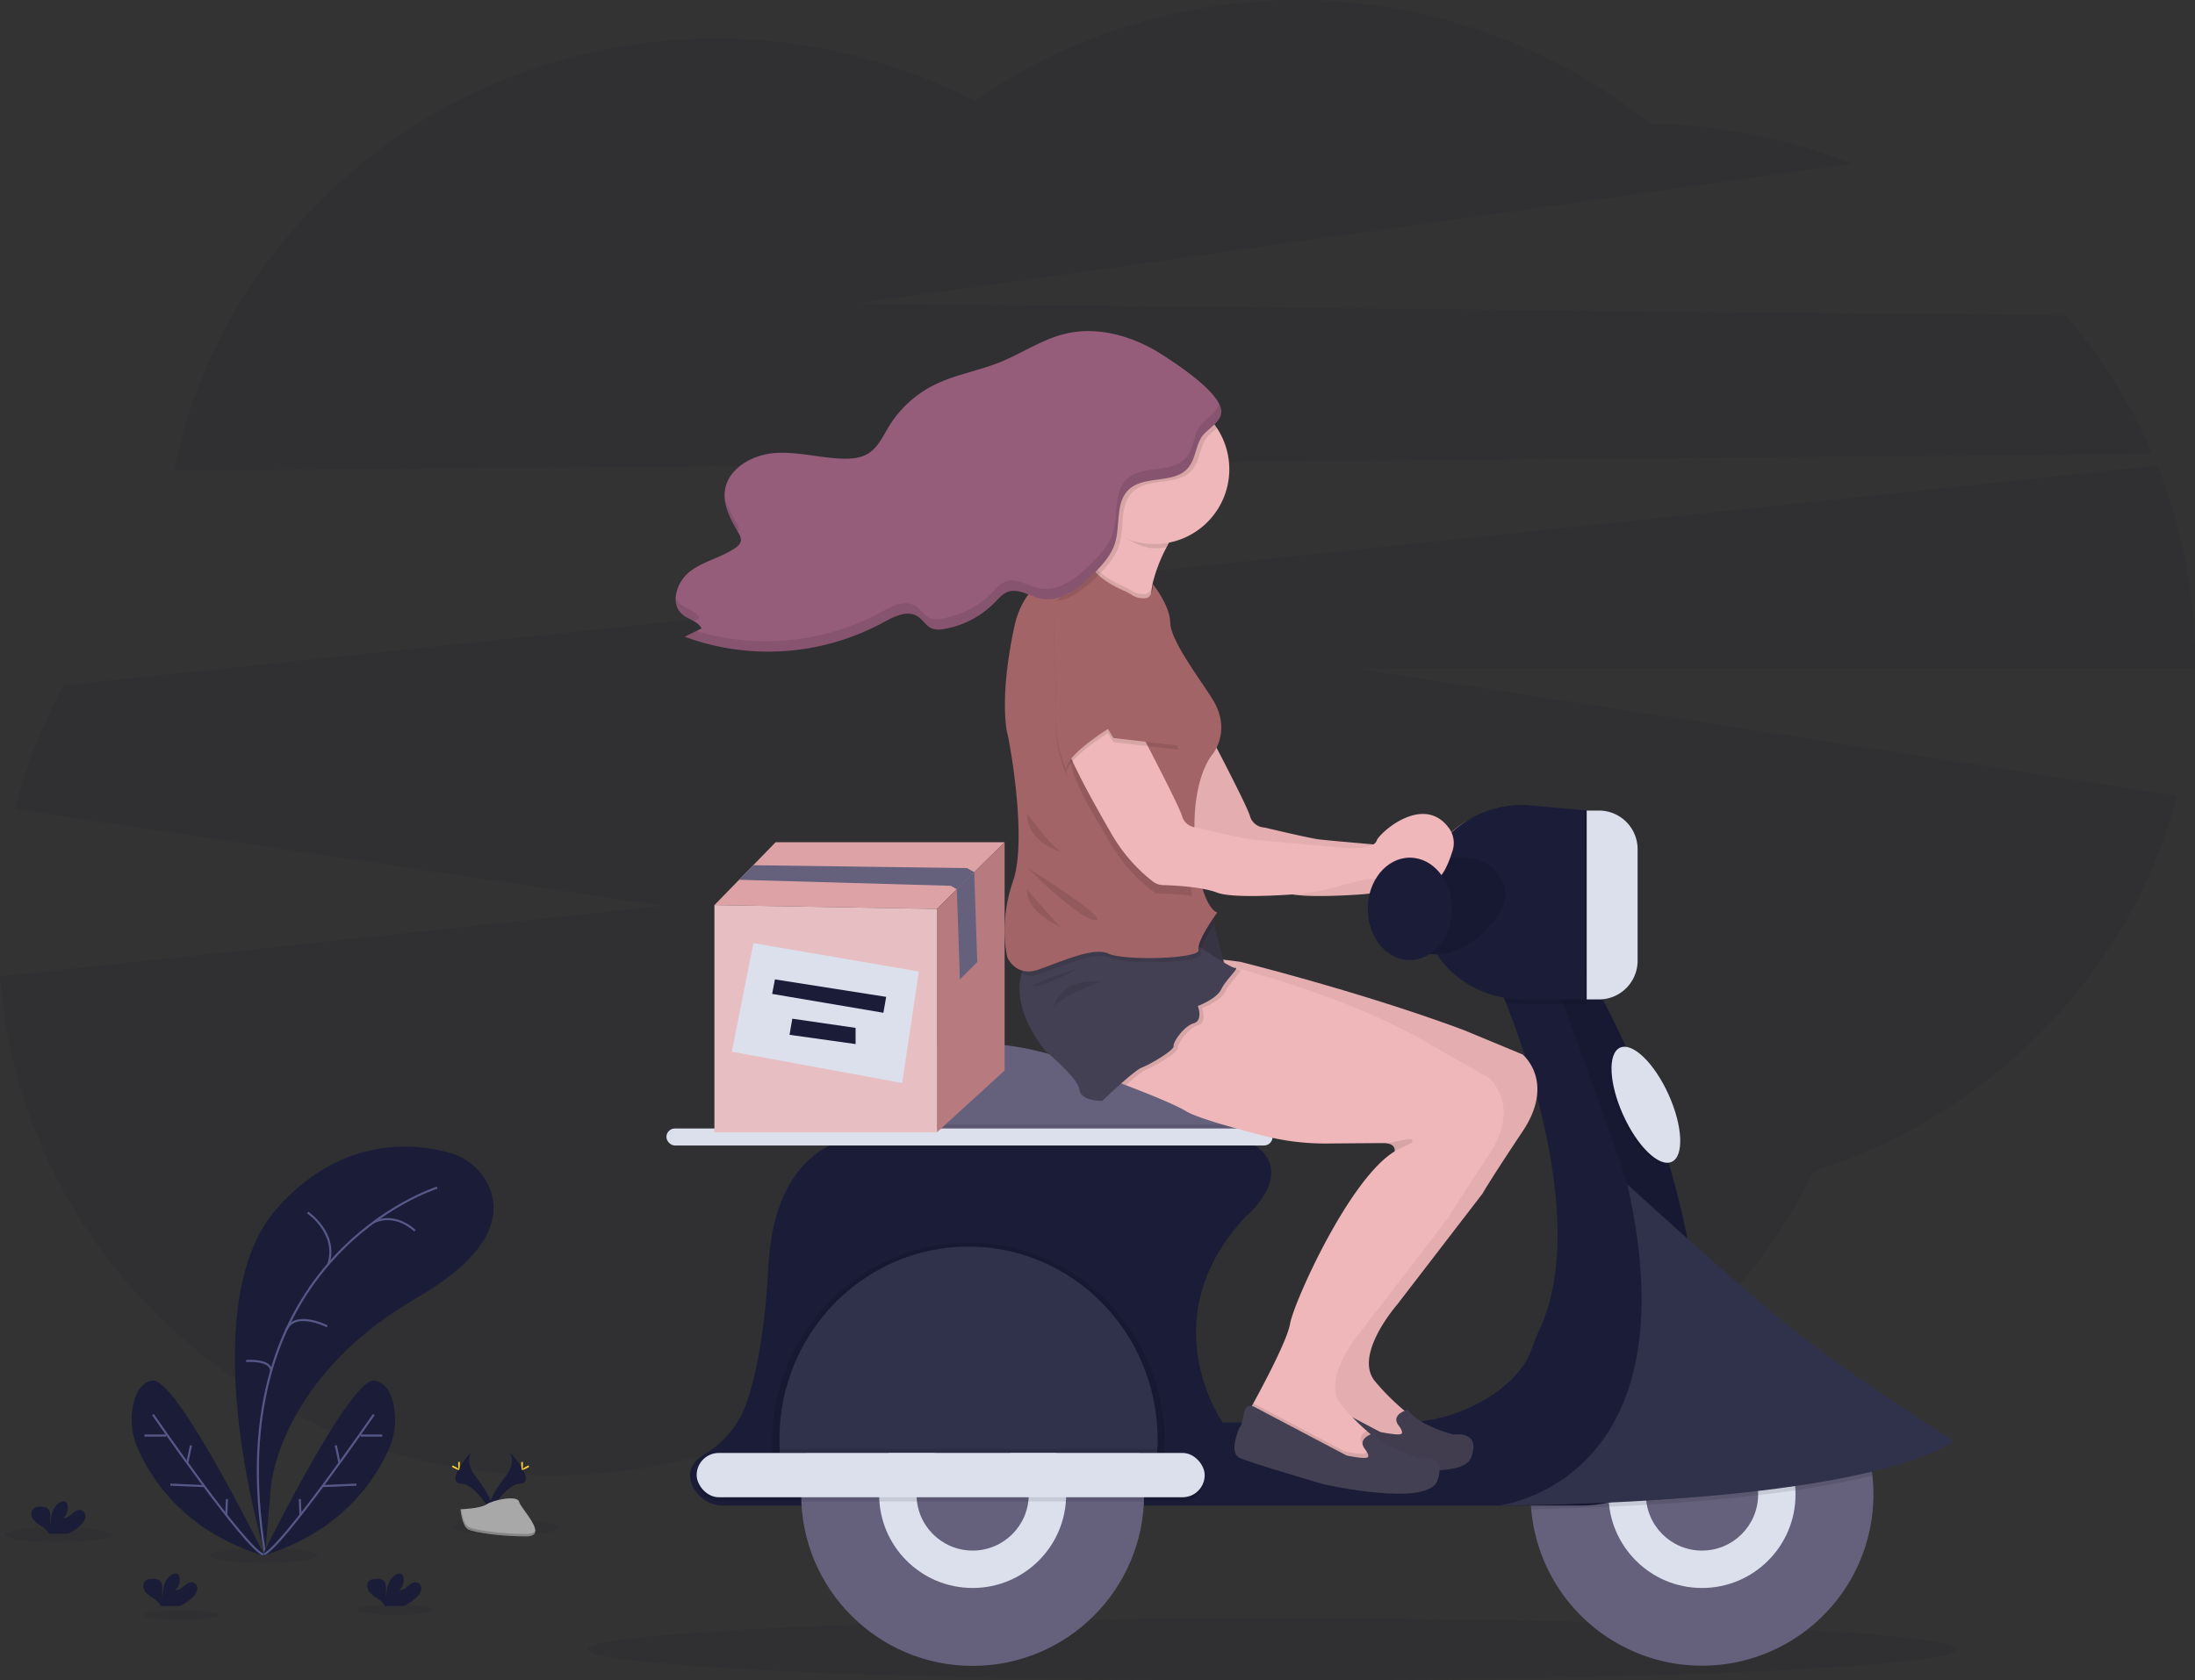 <svg id="76d98801-3a87-461e-b488-021b663cdcb4" data-name="Layer 1" xmlns="http://www.w3.org/2000/svg" width="1056.29" height="808.9" viewBox="0 0 1056.29 808.9"><rect x="0" y="0" width="1056.29" height="808.9" fill="#333333" stroke="none"/><title>on the way</title><path d="M1107.7,264.1a257.25,257.25,0,0,0-41.89-66.76l-581.3-5.73,478.6-67.22A271.88,271.88,0,0,0,866,105.13a272.17,272.17,0,0,0-325.12-11,271,271,0,0,0-124.43-30c-129.16,0-236.78,89.46-260.92,208.08Z" transform="translate(-71.86 -45.55)" fill="#1a1c38" opacity="0.1"/><path d="M1128.14,363.59a251.31,251.31,0,0,0-18.11-93.9L102.57,375.44A253,253,0,0,0,79,435.05l312,46.5L71.86,515.46c9.6,134.29,124.72,240.33,265.35,240.33,70.79,0,135.12-26.87,182.78-70.69,47.81,44.65,112.76,72.11,184.31,72.11,106.17,0,197.8-60.45,240.47-147.85,85.61-27.17,152.11-95.39,174.87-180.74L725.1,367.43h403C1128.12,366.15,1128.14,364.87,1128.14,363.59Z" transform="translate(-71.86 -45.55)" fill="#1a1c38" opacity="0.1"/><ellipse cx="28.11" cy="738.8" rx="25.82" ry="3.55" fill="#1a1c38" opacity="0.1"/><ellipse cx="127.02" cy="748.83" rx="25.82" ry="3.55" fill="#1a1c38" opacity="0.1"/><ellipse cx="243.53" cy="735.25" rx="25.82" ry="3.55" fill="#1a1c38" opacity="0.1"/><ellipse cx="87.43" cy="777.39" rx="18.36" ry="2.52" fill="#1a1c38" opacity="0.1"/><ellipse cx="190.1" cy="774.87" rx="18.36" ry="2.52" fill="#1a1c38" opacity="0.1"/><path d="M199.44,793.58s-36.22-118.72,5.66-166.27c31.34-35.58,66.9-31.32,82.83-26.92a29.44,29.44,0,0,1,19,15.79c5.57,12,4.56,31.51-34.75,54.27-65.82,38.11-69.91,90.38-69.91,90.38Z" transform="translate(-71.86 -45.55)" fill="#1a1c38"/><path d="M282.26,617.23S175.5,650.61,199.44,793.58" transform="translate(-71.86 -45.55)" fill="none" stroke="#565987" stroke-miterlimit="10"/><path d="M219.91,629.2s14.7,9.9,10,24.79" transform="translate(-71.86 -45.55)" fill="none" stroke="#565987" stroke-miterlimit="10"/><path d="M271.55,638s-9-9.14-19.92-4.1" transform="translate(-71.86 -45.55)" fill="none" stroke="#565987" stroke-miterlimit="10"/><path d="M229.35,684s-15.78-8-19.86,2" transform="translate(-71.86 -45.55)" fill="none" stroke="#565987" stroke-miterlimit="10"/><path d="M190.3,700.68s11.85-.94,12.07,4.73" transform="translate(-71.86 -45.55)" fill="none" stroke="#565987" stroke-miterlimit="10"/><path d="M198,794.53s42.42-86.29,54.07-84.4c5.53.9,8.08,6.34,9.24,11.81A34.8,34.8,0,0,1,259,743C253,756.75,236.78,783,198,794.53Z" transform="translate(-71.86 -45.55)" fill="#1a1c38"/><path d="M251.72,726.51S207.2,791.07,198.6,793.9" transform="translate(-71.86 -45.55)" fill="none" stroke="#565987" stroke-miterlimit="10"/><line x1="183.96" y1="691.03" x2="173.57" y2="691.03" fill="none" stroke="#565987" stroke-miterlimit="10"/><line x1="171.51" y1="714.65" x2="155.23" y2="715.35" fill="none" stroke="#565987" stroke-miterlimit="10"/><line x1="161.6" y1="695.76" x2="163.37" y2="704.24" fill="none" stroke="#565987" stroke-miterlimit="10"/><line x1="144.28" y1="721.58" x2="144.6" y2="729.29" fill="none" stroke="#565987" stroke-miterlimit="10"/><path d="M199.23,794.53s-42.42-86.29-54.07-84.4c-5.53.9-8.08,6.34-9.24,11.81a34.73,34.73,0,0,0,2.32,21C144.25,756.75,160.42,783,199.23,794.53Z" transform="translate(-71.86 -45.55)" fill="#1a1c38"/><path d="M145.48,726.51S190,791.07,198.6,793.9" transform="translate(-71.86 -45.55)" fill="none" stroke="#565987" stroke-miterlimit="10"/><line x1="69.53" y1="691.03" x2="79.92" y2="691.03" fill="none" stroke="#565987" stroke-miterlimit="10"/><line x1="81.97" y1="714.65" x2="98.26" y2="715.35" fill="none" stroke="#565987" stroke-miterlimit="10"/><line x1="91.89" y1="695.76" x2="90.12" y2="704.24" fill="none" stroke="#565987" stroke-miterlimit="10"/><line x1="109.21" y1="721.58" x2="108.89" y2="729.29" fill="none" stroke="#565987" stroke-miterlimit="10"/><path d="M272.06,814.68a7.36,7.36,0,0,0,2.42-3.64,3.24,3.24,0,0,0-1.69-3.71c-1.55-.6-3.21.48-4.46,1.56s-2.7,2.33-4.34,2.1a6.61,6.61,0,0,0,2-6.18,2.58,2.58,0,0,0-.56-1.26c-.86-.92-2.42-.52-3.45.2-3.28,2.3-4.19,6.75-4.21,10.76a20.48,20.48,0,0,1-.06-4.43c0-1.48-.42-3.13-1.67-3.92a4.88,4.88,0,0,0-2.53-.6c-1.48,0-3.11.09-4.12,1.17-1.25,1.34-.93,3.58.16,5.06a16.12,16.12,0,0,0,4.26,3.41,9.51,9.51,0,0,1,3,2.9,3,3,0,0,1,.22.52h9.23A25.59,25.59,0,0,0,272.06,814.68Z" transform="translate(-71.86 -45.55)" fill="#1a1c38"/><path d="M110.43,779.93a7.34,7.34,0,0,0,2.42-3.64,3.26,3.26,0,0,0-1.69-3.72c-1.55-.59-3.2.49-4.46,1.57s-2.69,2.32-4.34,2.09a6.58,6.58,0,0,0,2-6.18,2.61,2.61,0,0,0-.57-1.25c-.86-.92-2.42-.53-3.45.2-3.28,2.3-4.19,6.75-4.21,10.76a20.57,20.57,0,0,1-.06-4.44c0-1.48-.41-3.12-1.66-3.91a4.92,4.92,0,0,0-2.54-.6c-1.47-.06-3.11.09-4.12,1.17-1.25,1.34-.92,3.58.16,5a15.85,15.85,0,0,0,4.27,3.42,9.37,9.37,0,0,1,3,2.9,3.55,3.55,0,0,1,.23.52h9.23A25.76,25.76,0,0,0,110.43,779.93Z" transform="translate(-71.86 -45.55)" fill="#1a1c38"/><path d="M164.3,814.68a7.36,7.36,0,0,0,2.42-3.64,3.24,3.24,0,0,0-1.69-3.71c-1.55-.6-3.21.48-4.46,1.56s-2.7,2.33-4.34,2.1a6.61,6.61,0,0,0,2-6.18,2.58,2.58,0,0,0-.56-1.26c-.86-.92-2.42-.52-3.45.2-3.28,2.3-4.19,6.75-4.21,10.76a20.48,20.48,0,0,1-.06-4.43c0-1.48-.41-3.13-1.66-3.92a4.94,4.94,0,0,0-2.54-.6c-1.47,0-3.11.09-4.12,1.17-1.25,1.34-.93,3.58.16,5.06a16.12,16.12,0,0,0,4.26,3.41,9.51,9.51,0,0,1,3,2.9,3,3,0,0,1,.22.52h9.23A25.59,25.59,0,0,0,164.3,814.68Z" transform="translate(-71.86 -45.55)" fill="#1a1c38"/><path d="M317.07,744.43s3.46,4.53-1.6,11.36-9.22,12.6-7.54,16.86c0,0,7.63-12.69,13.84-12.87S323.9,752.06,317.07,744.43Z" transform="translate(-71.86 -45.55)" fill="#1a1c38"/><path d="M317.07,744.43a5.74,5.74,0,0,1,.71,1.42c6.06,7.12,9.28,13.76,3.46,13.93-5.43.16-11.93,9.86-13.49,12.31.05.19.11.37.18.56,0,0,7.63-12.69,13.84-12.87S323.9,752.06,317.07,744.43Z" transform="translate(-71.86 -45.55)" opacity="0.1"/><path d="M323.5,750.2c0,1.59-.18,2.88-.4,2.88s-.4-1.29-.4-2.88.23-.84.45-.84S323.5,748.61,323.5,750.2Z" transform="translate(-71.86 -45.55)" fill="#ffd037"/><path d="M325.71,752.1c-1.4.76-2.62,1.22-2.72,1s.94-1,2.34-1.73.84-.21.95,0S327.11,751.34,325.71,752.1Z" transform="translate(-71.86 -45.55)" fill="#ffd037"/><path d="M298.79,744.43s-3.46,4.53,1.6,11.36,9.23,12.6,7.54,16.86c0,0-7.63-12.69-13.84-12.87S292,752.06,298.79,744.43Z" transform="translate(-71.86 -45.55)" fill="#1a1c38"/><path d="M298.79,744.43a5.55,5.55,0,0,0-.7,1.42c-6.06,7.12-9.29,13.76-3.47,13.93,5.43.16,11.94,9.86,13.5,12.31-.06.19-.12.37-.19.56,0,0-7.63-12.69-13.84-12.87S292,752.06,298.79,744.43Z" transform="translate(-71.86 -45.55)" opacity="0.1"/><path d="M292.36,750.2c0,1.59.18,2.88.4,2.88s.4-1.29.4-2.88-.22-.84-.44-.84S292.36,748.61,292.36,750.2Z" transform="translate(-71.86 -45.55)" fill="#ffd037"/><path d="M290.15,752.1c1.4.76,2.62,1.22,2.73,1s-.95-1-2.34-1.73-.85-.21-1,0S288.76,751.34,290.15,752.1Z" transform="translate(-71.86 -45.55)" fill="#ffd037"/><path d="M293.46,772.05s9.68-.29,12.59-2.37,14.88-4.56,15.61-1.23,14.53,16.56,3.61,16.65-25.37-1.7-28.28-3.47S293.46,772.05,293.46,772.05Z" transform="translate(-71.86 -45.55)" fill="#a8a8a8"/><path d="M325.47,783.94c-10.92.09-25.38-1.7-28.29-3.47-2.22-1.35-3.1-6.19-3.39-8.43h-.33s.62,7.81,3.53,9.58,17.36,3.56,28.28,3.47c3.16,0,4.24-1.15,4.18-2.81C329,783.3,327.81,783.92,325.47,783.94Z" transform="translate(-71.86 -45.55)" opacity="0.2"/><ellipse cx="612.39" cy="793.96" rx="329.42" ry="14.94" fill="#1a1c38" opacity="0.1"/><path d="M650.69,392.84s21,39.73,22.63,45.4a7.66,7.66,0,0,0,7.08,5.66s20.92,5,25.92,5.67,48.34,4.33,48.34,4.33,11,.34,12.33-3.66c1.22-3.66,22.47-22.89,34.77-6.11a12.23,12.23,0,0,1,1.78,10.92c-2.26,7.2-6.9,18.63-11.88,11.52-7-10-15.14-7.19-15.14-1.86s-11.2,3.35-14.86,4.1c-2,.41-8.88,2.24-14.83,3.84a108,108,0,0,1-21.12,3.51c-11.81.77-29.22,1.41-35.39-.92-7.45-2.83-20.44-3.48-26-3.63a8.55,8.55,0,0,1-5.07-1.82A79.09,79.09,0,0,1,640,447.9c-8.67-15-26.5-46.06-25.3-55.06S650.69,392.84,650.69,392.84Z" transform="translate(-71.86 -45.55)" fill="#efb7b9"/><path d="M650.69,392.84s21,39.73,22.63,45.4a7.66,7.66,0,0,0,7.08,5.66s20.92,5,25.92,5.67,48.34,4.33,48.34,4.33,11,.34,12.33-3.66c1.22-3.66,22.47-22.89,34.77-6.11a12.23,12.23,0,0,1,1.78,10.92c-2.26,7.2-6.9,18.63-11.88,11.52-7-10-15.14-7.19-15.14-1.86s-11.2,3.35-14.86,4.1c-2,.41-8.88,2.24-14.83,3.84a108,108,0,0,1-21.12,3.51c-11.81.77-29.22,1.41-35.39-.92-7.45-2.83-20.44-3.48-26-3.63a8.55,8.55,0,0,1-5.07-1.82A79.09,79.09,0,0,1,640,447.9c-8.67-15-26.5-46.06-25.3-55.06S650.69,392.84,650.69,392.84Z" transform="translate(-71.86 -45.55)" opacity="0.05"/><path d="M891.6,693c-9.51,10.34-16.51,14.41-16.18,3.5,1-33-57-182.2-57-182.2l17.15-1.3C873,577.49,886.92,643.81,891.6,693Z" transform="translate(-71.86 -45.55)" fill="none"/><path d="M973.41,765A82.5,82.5,0,0,1,808.72,772c-.12-1.34-.21-2.68-.25-4v-.07q-.06-1.49-.06-3a82.5,82.5,0,0,1,165,0Z" transform="translate(-71.86 -45.55)" fill="#65617d"/><circle cx="819.05" cy="719.4" r="45" fill="#dce0ed"/><circle cx="819.05" cy="719.4" r="27" fill="#65617d"/><path d="M674.25,608.28l-198.66,4V583c1.78-23.57,26-31.84,48-34.43a137.78,137.78,0,0,1,51.33,3.85c42.15,11.16,69,13.32,82.23,13.53a12.61,12.61,0,0,1,12.2,10.26c.63,3.35,1.25,7,1.83,10.6.44,2.82.86,5.6,1.24,8.19C673.52,602.46,674.25,608.28,674.25,608.28Z" transform="translate(-71.86 -45.55)" fill="#65617d"/><path d="M832.74,770.28H420.05A16.25,16.25,0,0,1,405,760.55c-3.11-7.43,1.24-12.17,5.88-14.95a46.75,46.75,0,0,0,20.32-24.86c4.4-13,8.7-33.34,10.39-65.12,1.74-32.87,13.64-49.12,26.5-57h0c16.61-10.16,34.82-6.35,34.82-6.35l167.33,1.34a32.16,32.16,0,0,1,8.17,5.33c14.91,13.88-6.83,32-6.83,32-46.67,49.33-11.34,99.33-11.34,99.33h85.62a78.79,78.79,0,0,0,44.85-13.73c11.57-8,16-15.73,17.78-20.41,1.32-3.58,2.66-7.15,4.26-10.61,22.46-48.71-4.63-127.95-16.32-157.58-2.9-7.37-4.85-11.67-4.85-11.67l26.85-2,17-1.29h.17c37.42,64.54,51.33,130.86,56,180,.44,4.63.8,9.12,1.09,13.43A60,60,0,0,1,832.74,770.28Z" transform="translate(-71.86 -45.55)" fill="#1a1c38"/><path d="M672.43,595H475.59v-8.19h195.6C671.63,589.58,672.05,592.36,672.43,595Z" transform="translate(-71.86 -45.55)" opacity="0.1"/><path d="M678.42,599H469.68a4,4,0,0,1-1.58-.32c16.61-10.16,34.82-6.35,34.82-6.35l167.33,1.34A32.16,32.16,0,0,1,678.42,599Z" transform="translate(-71.86 -45.55)" opacity="0.1"/><rect x="320.69" y="543.21" width="291.7" height="8.19" rx="4.09" ry="4.09" fill="#dce0ed"/><path d="M891.6,693c-9.51,10.34-16.51,14.41-16.18,3.5,1-33-57-182.2-57-182.2l17.15-1.3C873,577.49,886.92,643.81,891.6,693Z" transform="translate(-71.86 -45.55)" opacity="0.1"/><path d="M972.91,755.91c-9.85,2.36-22,4.76-37,7q-8.37,1.23-18,2.36c-15.33,1.82-33.06,3.41-53.54,4.63q-8.7.52-18.07.95-17.55.8-37.57,1.22l-.25-4v-.07c18.65-7.53,48-27.62,52.72-79.95a82.54,82.54,0,0,1,111.72,67.94Z" transform="translate(-71.86 -45.55)" opacity="0.1"/><path d="M792.92,770.28S887.62,760,855,615.71c0,0,46.79,42.9,75.9,66.74s81,56.71,81,56.71S980.92,768.11,792.92,770.28Z" transform="translate(-71.86 -45.55)" fill="#1a1c38"/><path d="M792.92,770.28S887.62,760,855,615.71c0,0,46.79,42.9,75.9,66.74s81,56.71,81,56.71S980.92,768.11,792.92,770.28Z" transform="translate(-71.86 -45.55)" fill="#fff" opacity="0.1"/><circle cx="468.06" cy="719.4" r="82.5" fill="#65617d"/><circle cx="468.06" cy="719.4" r="45" fill="#dce0ed"/><circle cx="468.06" cy="719.4" r="27" fill="#65617d"/><path d="M632.42,740.17c0-53.27-42.31-96.46-94.5-96.46s-94.5,43.19-94.5,96.46q0,3.38.23,6.69H632.19Q632.42,743.55,632.42,740.17Z" transform="translate(-71.86 -45.55)" opacity="0.1"/><path d="M628.92,738.51c0-51.3-40.74-92.89-91-92.89s-91,41.59-91,92.89c0,2.17.08,4.31.22,6.44H628.7C628.84,742.82,628.92,740.68,628.92,738.51Z" transform="translate(-71.86 -45.55)" fill="#1a1c38"/><path d="M628.92,738.51c0,1.49,0,3-.11,4.44,0,.67-.07,1.33-.11,2H447.14c0-.67-.08-1.33-.11-2-.07-1.47-.11-3-.11-4.44,0-51.3,40.74-92.89,91-92.89S628.92,687.21,628.92,738.51Z" transform="translate(-71.86 -45.55)" fill="#fff" opacity="0.1"/><path d="M628.81,743c0,.67-.07,1.33-.11,2H447.14c0-.67-.08-1.33-.11-2Z" transform="translate(-71.86 -45.55)" opacity="0.1"/><rect x="335.25" y="701.4" width="244.48" height="21.33" rx="10.67" ry="10.67" opacity="0.1"/><rect x="335.25" y="699.4" width="244.48" height="21.33" rx="10.67" ry="10.67" fill="#dce0ed"/><ellipse cx="862.9" cy="578.3" rx="11.98" ry="30.16" transform="translate(-233.48 361.37) rotate(-24.33)" opacity="0.1"/><ellipse cx="863.9" cy="577.3" rx="11.98" ry="30.16" transform="translate(-232.98 361.69) rotate(-24.33)" fill="#dce0ed"/><path d="M835.42,513v15.67h-30.5a52.55,52.55,0,0,1-8.48-.68c-2.9-7.37-4.85-11.67-4.85-11.67l26.85-2Z" transform="translate(-71.86 -45.55)" opacity="0.1"/><path d="M835.42,526.63h-30.5c-26.79,0-48.5-20-48.5-44.77v-4.15c0-24.72,21.71-44.76,48.5-44.76l30.5,2.77Z" transform="translate(-71.86 -45.55)" fill="#1a1c38"/><path d="M785.17,459.45s18.25,9.75,7.75,26.25c0,0-12.88,21.12-33.13,19.12l-7.37-45.37S776.67,457.2,785.17,459.45Z" transform="translate(-71.86 -45.55)" fill="#1a1c38"/><path d="M778.16,458.57A19.4,19.4,0,0,1,793,466.39c3.25,4.5,5.19,11.06-.06,19.31,0,0-12.88,21.12-33.13,19.12l-7.37-45.37S767.61,458,778.16,458.57Z" transform="translate(-71.86 -45.55)" opacity="0.1"/><path d="M762.56,390.17h5.88a18.62,18.62,0,0,1,18.62,18.62v53.68a18.62,18.62,0,0,1-18.62,18.62h-5.88a0,0,0,0,1,0,0V390.17A0,0,0,0,1,762.56,390.17Z" opacity="0.1"/><path d="M763.56,390.17h5.88a18.62,18.62,0,0,1,18.62,18.62v53.68a18.62,18.62,0,0,1-18.62,18.62h-5.88a0,0,0,0,1,0,0V390.17A0,0,0,0,1,763.56,390.17Z" fill="#dce0ed"/><path d="M618.88,552.48s4.71,1.72,11,4.12c10,3.85,24.1,9.47,29,12.55s23.17,8.14,36.85,11.7a120,120,0,0,0,31.06,3.83c10.64-.1,23.53-.2,27.09-.2a11.2,11.2,0,0,1,1.86.14c3.74.62,3.59,3.13,3.5,3.73l0,.13c-22,13.33-48.67,73-50.33,83-1.25,7.5-12.24,28.29-17.66,38.23-1.82,3.33-3,5.44-3,5.44l6.67,7.66,19.33,8.67,18.33,8s19.34,1,19.67,0,.33-11.33.33-11.33a54.6,54.6,0,0,1-6.68-5.08,110.51,110.51,0,0,1-12.32-12.59c-10.66-12.67,10.67-37,10.67-37l41-53.33s3.33-6,19.33-30,0-37,0-37l-28.16-11.69c-48.84-18.28-107.75-32.93-107.75-32.93l-.84-.11-12.49-1.56Z" transform="translate(-71.86 -45.55)" fill="#efb7b9"/><path d="M744.71,731.48s3.5,4.13.88,4.5-9.5-1.12-9.5-1.12l-43.63-23s-4.75-3.38-5.87,3.25-1.88,6-1.88,6-5.75,12.37,0,14.93S725,748.73,725,748.73s50.13,11.38,54.88-1.75-8.5-10.87-8.5-10.87-16.5-4-22.13-12C749.21,724.11,741.09,726.36,744.71,731.48Z" transform="translate(-71.86 -45.55)" fill="#444053"/><path d="M804.54,553.15l-28.16-11.69c-48.84-18.28-107.75-32.93-107.75-32.93l-.84-.11-12.49-1.56-36.42,45.62s4.71,1.72,11,4.12c10,3.85,24.1,9.47,29,12.55s23.17,8.14,36.85,11.7a120,120,0,0,0,31.06,3.83c10.64-.1,23.53-.2,27.09-.2a11.2,11.2,0,0,1,1.86.14c3.74.62,3.59,3.13,3.5,3.73l0,.13c-22,13.33-48.67,73-50.33,83-1.25,7.5-12.24,28.29-17.66,38.23l-.73,1.34c-1.45-.24-3.26.28-3.9,4.06-1.13,6.62-1.88,6-1.88,6s-5.75,12.37,0,14.93S725,748.73,725,748.73s50.13,11.38,54.88-1.75-8.5-10.87-8.5-10.87-16.5-4-22.13-12a11.07,11.07,0,0,0-1.46.54c-.59-.48-1.22-1-1.89-1.58a110.51,110.51,0,0,1-12.32-12.59c-10.66-12.67,10.67-37,10.67-37l41-53.33s3.33-6,19.33-30S804.54,553.15,804.54,553.15Z" transform="translate(-71.86 -45.55)" opacity="0.05"/><path d="M585.3,329.46l1.52,1.92.85,1.07,5.3,6.67s12.65,4.06,23.74,6.69c11.55,2.73,21.4,3.92,13.57-2.61-4.86-4.05-5.18-10.83-3.41-18.1A74.9,74.9,0,0,1,633.23,309q.59-1.14,1.17-2.22a133.43,133.43,0,0,1,8.24-13.31,236.63,236.63,0,0,0-22.09-13.57c-9.16-4.74-16.68-6.81-11.91,2.57,3.06,6,2.06,12.74-.8,19.19-.22.51-.46,1-.71,1.53a68.78,68.78,0,0,1-9.44,13.89A109.62,109.62,0,0,1,585.3,329.46Z" transform="translate(-71.86 -45.55)" fill="#efb7b9"/><polygon points="576.78 436.24 583.56 442.43 590.11 467.63 579.18 467.63 567.11 451.93 576.78 436.24" fill="#444053"/><polygon points="567.11 451.93 574.41 461.42 579.18 467.63 590.11 467.63 588.99 463.32 584.22 444.96 583.56 442.43 576.78 436.24 567.52 451.26 567.11 451.93" opacity="0.1"/><polygon points="567.11 451.93 574.41 461.42 579.18 467.63 590.11 467.63 588.99 463.32 584.22 444.96 583.56 442.43 576.78 436.24 567.52 451.26 567.11 451.93" opacity="0.1"/><path d="M602.64,563.79s4.71,1.72,11,4.12c10,3.85,24.1,9.47,29,12.55s23.17,8.14,36.85,11.7A120,120,0,0,0,710.55,596c10.64-.1,23.53-.2,27.09-.2a11.2,11.2,0,0,1,1.86.14c3.74.62,3.59,3.13,3.5,3.73l0,.13c-22,13.33-48.67,73-50.33,83-1.25,7.5-12.24,28.29-17.66,38.23-1.82,3.33-3,5.44-3,5.44l6.67,7.66L698,742.79l18.33,8s19.34,1,19.67,0,.33-11.33.33-11.33a54.6,54.6,0,0,1-6.68-5.08,110.51,110.51,0,0,1-12.32-12.59c-10.66-12.67,10.67-37,10.67-37l41-53.33s3.33-6,19.33-30,0-37,0-37l-25.66-14.67c-40-24.33-96.34-38.33-96.34-38.33l-.84-.11L653,509.79Z" transform="translate(-71.86 -45.55)" fill="#efb7b9"/><path d="M672,726.46l6.67,7.66L698,742.79l18.33,8s19.34,1,19.67,0,.33-11.33.33-11.33a54.6,54.6,0,0,1-6.68-5.08c-2.07,1.11-4.42,3.19-2.15,6.41,0,0,3.5,4.12.88,4.5s-9.5-1.12-9.5-1.12l-43.63-23L675,721C673.16,724.35,672,726.46,672,726.46Z" transform="translate(-71.86 -45.55)" opacity="0.1"/><path d="M728.47,742.79s3.5,4.12.87,4.5-9.5-1.13-9.5-1.13l-43.62-23s-4.75-3.37-5.88,3.25-1.87,6-1.87,6-5.75,12.38,0,14.94S708.72,760,708.72,760s50.12,11.37,54.87-1.75-8.5-10.88-8.5-10.88-16.5-4-22.12-12C733,735.41,724.84,737.66,728.47,742.79Z" transform="translate(-71.86 -45.55)" fill="#444053"/><path d="M605.3,299.12c5.78,4,14.6,10.33,22.13,10.33a36.91,36.91,0,0,0,5.8-.46,135.17,135.17,0,0,1,9.41-15.53s-44-30.67-34-11C611.94,289,608.69,292.21,605.3,299.12Z" transform="translate(-71.86 -45.55)" opacity="0.1"/><path d="M591.43,271.45a35.94,35.94,0,0,0,16.41,30.2,33.06,33.06,0,0,0,3.52,2,36,36,0,1,0-19.93-32.22Z" transform="translate(-71.86 -45.55)" fill="#efb7b9"/><path d="M602.64,563.79s4.71,1.72,11,4.12c3.95-3.48,8-6.84,9.69-7.45,3.67-1.34,15.67-8.34,15.34-10.34s5-9.66,9.66-11,2-8.33,2-8.33,9-3.33,11.24-8,9.1-10.67,6.76-10.33a7.26,7.26,0,0,1-2.84-1.11L653,509.79Z" transform="translate(-71.86 -45.55)" opacity="0.1"/><path d="M575.3,551.79s15.34,12.67,16.05,18.33,10.95,5.34,10.95,5.34,15.34-14.67,19-16,15.67-8.34,15.34-10.34,5-9.66,9.66-11,2-8.33,2-8.33,9-3.33,11.24-8,9.1-10.67,6.76-10.33c-.66.09-2.77-1-5.45-2.59-3.29-2-7.46-4.71-10.86-7-3.6-2.44-6.35-4.38-6.35-4.38s-1.57-.28-4.26-.67c-14.51-2.1-61.77-7.46-72.74,10a26.47,26.47,0,0,0-3.25,7.47C558.48,532.89,575.3,551.79,575.3,551.79Z" transform="translate(-71.86 -45.55)" fill="#444053"/><path d="M591.34,511.37s-15.66,8.84-21.5,8.84S591.34,511.37,591.34,511.37Z" transform="translate(-71.86 -45.55)" opacity="0.1"/><path d="M601.8,518.12s-23.32,7.84-23.32,14S576.3,515.62,601.8,518.12Z" transform="translate(-71.86 -45.55)" opacity="0.1"/><path d="M657.63,482.81l-.33.45A1,1,0,0,0,657.63,482.81Z" transform="translate(-71.86 -45.55)" opacity="0.1"/><path d="M585.3,329.46l1.52,1.92.85,1.07,5.3,6.67s12.65,4.06,23.74,6.69c11.55,2.73,21.4,3.92,13.57-2.61-4.86-4.05-5.18-10.83-3.41-18.1l-.35-.45s.35,6.74-3.64,6.87c-5.38.17-5.45-1.64-10.41-3.73-6.39-2.7-12.94-7.21-14.78-10.72A109.62,109.62,0,0,1,585.3,329.46Z" transform="translate(-71.86 -45.55)" opacity="0.1"/><path d="M563.39,514.26a11.55,11.55,0,0,0,8.58.2c10.33-3.34,26.67-11.38,34.33-7.86,6.14,2.82,30.87,2.74,40,.37,2.27-.59,3.57-1.32,3.37-2.18a6,6,0,0,1,.35-2.93c1.06-3.39,3.94-8.1,6.09-11.35l-.66-2.53-6.78-6.19-9.26,15c-14.51-2.1-61.77-7.46-72.74,10A26.47,26.47,0,0,0,563.39,514.26Z" transform="translate(-71.86 -45.55)" opacity="0.1"/><path d="M556.64,506.46s4,9.33,14.33,6,26.67-11.38,34.33-7.86,44.34,2.52,43.34-1.81,9-18,9-18-5.46-1-8.84-18.83c-.5-2.6-.95-5.56-1.33-8.92a113.52,113.52,0,0,1-.58-20.74C648.24,417,655,409.12,655,409.12s9.33-10.66,1.33-25.33c-4.19-7.69-21.1-29-21.33-38.5-.21-8.62-8.45-18.64-8.45-18.64s.35,6.74-3.64,6.87c-5.38.17-5.45-1.64-10.41-3.73-7.29-3.08-14.78-8.51-15.27-12.14,0,0-30.56-1.53-37.23,29.47s-4.33,48-3.33,51.67,9.66,51,2.66,71S556.64,506.46,556.64,506.46Z" transform="translate(-71.86 -45.55)" fill="#a36468"/><path d="M606.47,452a78.42,78.42,0,0,0,21.66,23.67,150.09,150.09,0,0,1,17.5,1.17c-.5-2.6-1-5.56-1.33-8.92a113.52,113.52,0,0,1-.58-20.74,7.55,7.55,0,0,1-3.92-4.84c-1.67-5.67-16.54-32.67-16.54-32.67s-34.79-9-36,0S597.8,437,606.47,452Z" transform="translate(-71.86 -45.55)" opacity="0.1"/><path d="M618,392.84s21,39.73,22.63,45.4a7.66,7.66,0,0,0,7.08,5.66s20.92,5,25.92,5.67S722,453.9,722,453.9s11,.34,12.33-3.66c1.22-3.66,22.47-22.89,34.77-6.11a12.23,12.23,0,0,1,1.78,10.92c-2.26,7.2-6.9,18.63-11.88,11.52-7-10-15.14-7.19-15.14-1.86s-11.2,3.35-14.86,4.1c-2,.41-8.88,2.24-14.83,3.84A108,108,0,0,1,693,476.16c-11.81.77-29.22,1.41-35.39-.92-7.44-2.83-20.43-3.48-26-3.63a8.55,8.55,0,0,1-5.07-1.82A79.09,79.09,0,0,1,607.3,447.9c-8.67-15-26.5-46.06-25.3-55.06S618,392.84,618,392.84Z" transform="translate(-71.86 -45.55)" fill="#efb7b9"/><path d="M611,337.79s11.25,18.67,16.46,32S639,406.46,639,406.46l-31.34-3.67L605,398.46s-22.38,14-19.71,20-6-9-5.33-26-2.41-47.34,0-54.67S603.63,332.12,611,337.79Z" transform="translate(-71.86 -45.55)" opacity="0.1"/><path d="M580,390.46c-.67,17,8,32,5.33,26s19.71-20,19.71-20l2.63,4.33L639,404.46s-6.33-23.34-11.54-36.67a203.94,203.94,0,0,0-10.72-22c-3.21-5.83-5.74-10-5.74-10-4.31-3.33-13.46-5.28-20.76-4.82a26.88,26.88,0,0,0-3.39.41c-3,.59-5.42,1.73-6.49,3.53a4.66,4.66,0,0,0-.4.88C577.56,343.12,580.64,373.46,580,390.46Z" transform="translate(-71.86 -45.55)" fill="#a36468"/><path d="M566,437s13.25,18.25,17.25,18.75C583.22,455.79,566.22,452,566,437Z" transform="translate(-71.86 -45.55)" opacity="0.1"/><path d="M566,463s25,25.25,33,25.5S566,463,566,463Z" transform="translate(-71.86 -45.55)" opacity="0.1"/><path d="M566,473.54s16,18.75,17,18.75S565.72,485.79,566,473.54Z" transform="translate(-71.86 -45.55)" opacity="0.1"/><path d="M580.33,334.91a22.18,22.18,0,0,0,7.34-2.46c.86-.45,1.71-.95,2.54-1.48a60.07,60.07,0,0,0,9.12-7.5c4.6-4.47,9.19-9.35,11.09-15.48a27.87,27.87,0,0,0,.94-4.32c1.14-7.69.18-16.18,5.68-21.41a13.08,13.08,0,0,1,3.51-2.37c7.8-3.71,19.11-1.31,24.93-8,3.7-4.24,3.61-10.13,6.45-14.74,1.24-2,3.52-3.73,5.54-5.57a36,36,0,1,0-49.63,50c-.22.51-.46,1-.71,1.53-6.87,14-21.83,26.28-21.83,26.28l1.52,1.92C583.79,332,581.4,333.11,580.33,334.91Z" transform="translate(-71.86 -45.55)" opacity="0.1"/><path d="M643.48,270.91c-6.77,7.76-21,3.24-28.45,10.35-6.54,6.23-3.94,17.1-6.61,25.73-1.9,6.13-6.49,11-11.09,15.48-6.7,6.52-15.27,13.14-24.43,11.27-5.43-1.11-10.75-5.17-16-3.3-2.61.94-4.48,3.2-6.43,5.19a44.31,44.31,0,0,1-24.57,12.71,10.51,10.51,0,0,1-5.57-.26c-2.8-1.14-4.31-4.2-6.86-5.83-5-3.2-11.42.08-16.61,2.94a116.23,116.23,0,0,1-95.48,6.87l8.09-4c-1.72-3.51-6.37-4.28-9.33-6.85-6.1-5.29-2.51-15.87,3.94-20.72s14.8-6.54,21.48-11.07c1.36-.92,2.74-2.14,2.87-3.77a6,6,0,0,0-1.09-3.34c-3.56-6.27-7.5-13-6.7-20.17,1.22-11,13.23-17.76,24.26-18.53s21.95,2.55,33,2.74c4,.07,8.19-.32,11.62-2.39,4.79-2.88,7.2-8.37,10.11-13.14A53.67,53.67,0,0,1,521.13,231c10-5.05,21.32-6.82,31.72-11,10.62-4.26,20.28-11,31.39-13.71,16.13-4,33.41,1.23,47.34,10.27,6.71,4.35,28.14,18.31,28,27.24-.11,5.3-7,8.17-9.61,12.33C647.09,260.78,647.18,266.67,643.48,270.91Z" transform="translate(-71.86 -45.55)" fill="#965d7b"/><g opacity="0.1"><path d="M426.36,297.3a6.09,6.09,0,0,1,1.09,3.34,3.38,3.38,0,0,1-.35,1.21c-2.94-5.18-6-10.67-6.49-16.45C421.91,289.53,424.2,293.5,426.36,297.3Z" transform="translate(-71.86 -45.55)"/><path d="M399.16,336.2c2.95,2.57,7.6,3.34,9.33,6.85l-2.86,1.42a32.17,32.17,0,0,1-5.47-3.27,9.41,9.41,0,0,1-3.12-7.77A8.59,8.59,0,0,0,399.16,336.2Z" transform="translate(-71.86 -45.55)"/><path d="M495.88,340.19c5.19-2.86,11.62-6.14,16.61-2.94,2.54,1.63,4.06,4.69,6.86,5.83a10.47,10.47,0,0,0,5.56.26,44.34,44.34,0,0,0,24.58-12.71c1.94-2,3.81-4.25,6.43-5.19,5.22-1.87,10.54,2.19,16,3.3,9.16,1.87,17.72-4.75,24.43-11.27,4.6-4.47,9.18-9.35,11.08-15.48,2.68-8.63.08-19.5,6.62-25.73,7.47-7.11,21.67-2.59,28.45-10.35,3.69-4.24,3.61-10.13,6.45-14.74,2.4-3.89,8.62-6.65,9.5-11.34a8.7,8.7,0,0,1,1.11,4c-.11,5.3-7,8.17-9.61,12.33-2.84,4.61-2.76,10.5-6.45,14.74-6.78,7.76-21,3.24-28.45,10.35-6.54,6.23-3.94,17.1-6.62,25.73-1.9,6.13-6.48,11-11.08,15.48-6.71,6.52-15.27,13.14-24.43,11.27-5.44-1.11-10.76-5.17-16-3.3-2.62.94-4.49,3.2-6.43,5.19a44.34,44.34,0,0,1-24.58,12.71,10.47,10.47,0,0,1-5.56-.26c-2.8-1.14-4.32-4.2-6.86-5.83-5-3.2-11.42.08-16.61,2.94a116.23,116.23,0,0,1-95.48,6.87l5.59-2.77A116.45,116.45,0,0,0,495.88,340.19Z" transform="translate(-71.86 -45.55)"/></g><path d="M743,599.66l8.41-4.07V594c0-.61-6.71.74-11.91,1.89C743.24,596.55,743.09,599.06,743,599.66Z" transform="translate(-71.86 -45.55)" opacity="0.1"/><ellipse cx="678.45" cy="437.5" rx="20.26" ry="24.65" fill="#1a1c38"/><polygon points="483.45 405.42 450.88 437.54 343.81 435.67 373.25 405.42 483.45 405.42" fill="#dda2a6"/><polygon points="483.45 515.3 483.45 405.42 450.88 437.54 450.88 545.06 483.45 515.3" fill="#b77b7f"/><polygon points="343.81 435.67 343.81 545.06 450.88 545.06 450.88 437.54 343.81 435.67" fill="#dda2a6"/><polygon points="343.81 435.67 343.81 545.06 450.88 545.06 450.88 437.54 343.81 435.67" fill="#fff" opacity="0.3"/><polygon points="442.18 467.65 362.55 453.98 352.17 506.26 434.15 521.32 442.18 467.65" fill="#dce0ed"/><polygon points="426.45 479.86 372.92 471.45 371.58 478.43 425.11 487.51 426.45 479.86" fill="#1a1c38"/><polygon points="411.73 494.79 381.28 490.37 379.94 498.12 411.73 502.58 411.73 494.79" fill="#1a1c38"/><polygon points="470.28 463.09 468.83 419.83 460.46 428.09 461.92 471.45 470.28 463.09" fill="#65617d"/><polygon points="362.48 416.49 465.37 417.88 468.83 419.83 460.46 428.09 457.57 426.39 355.66 423.5 362.48 416.49" fill="#65617d"/></svg>